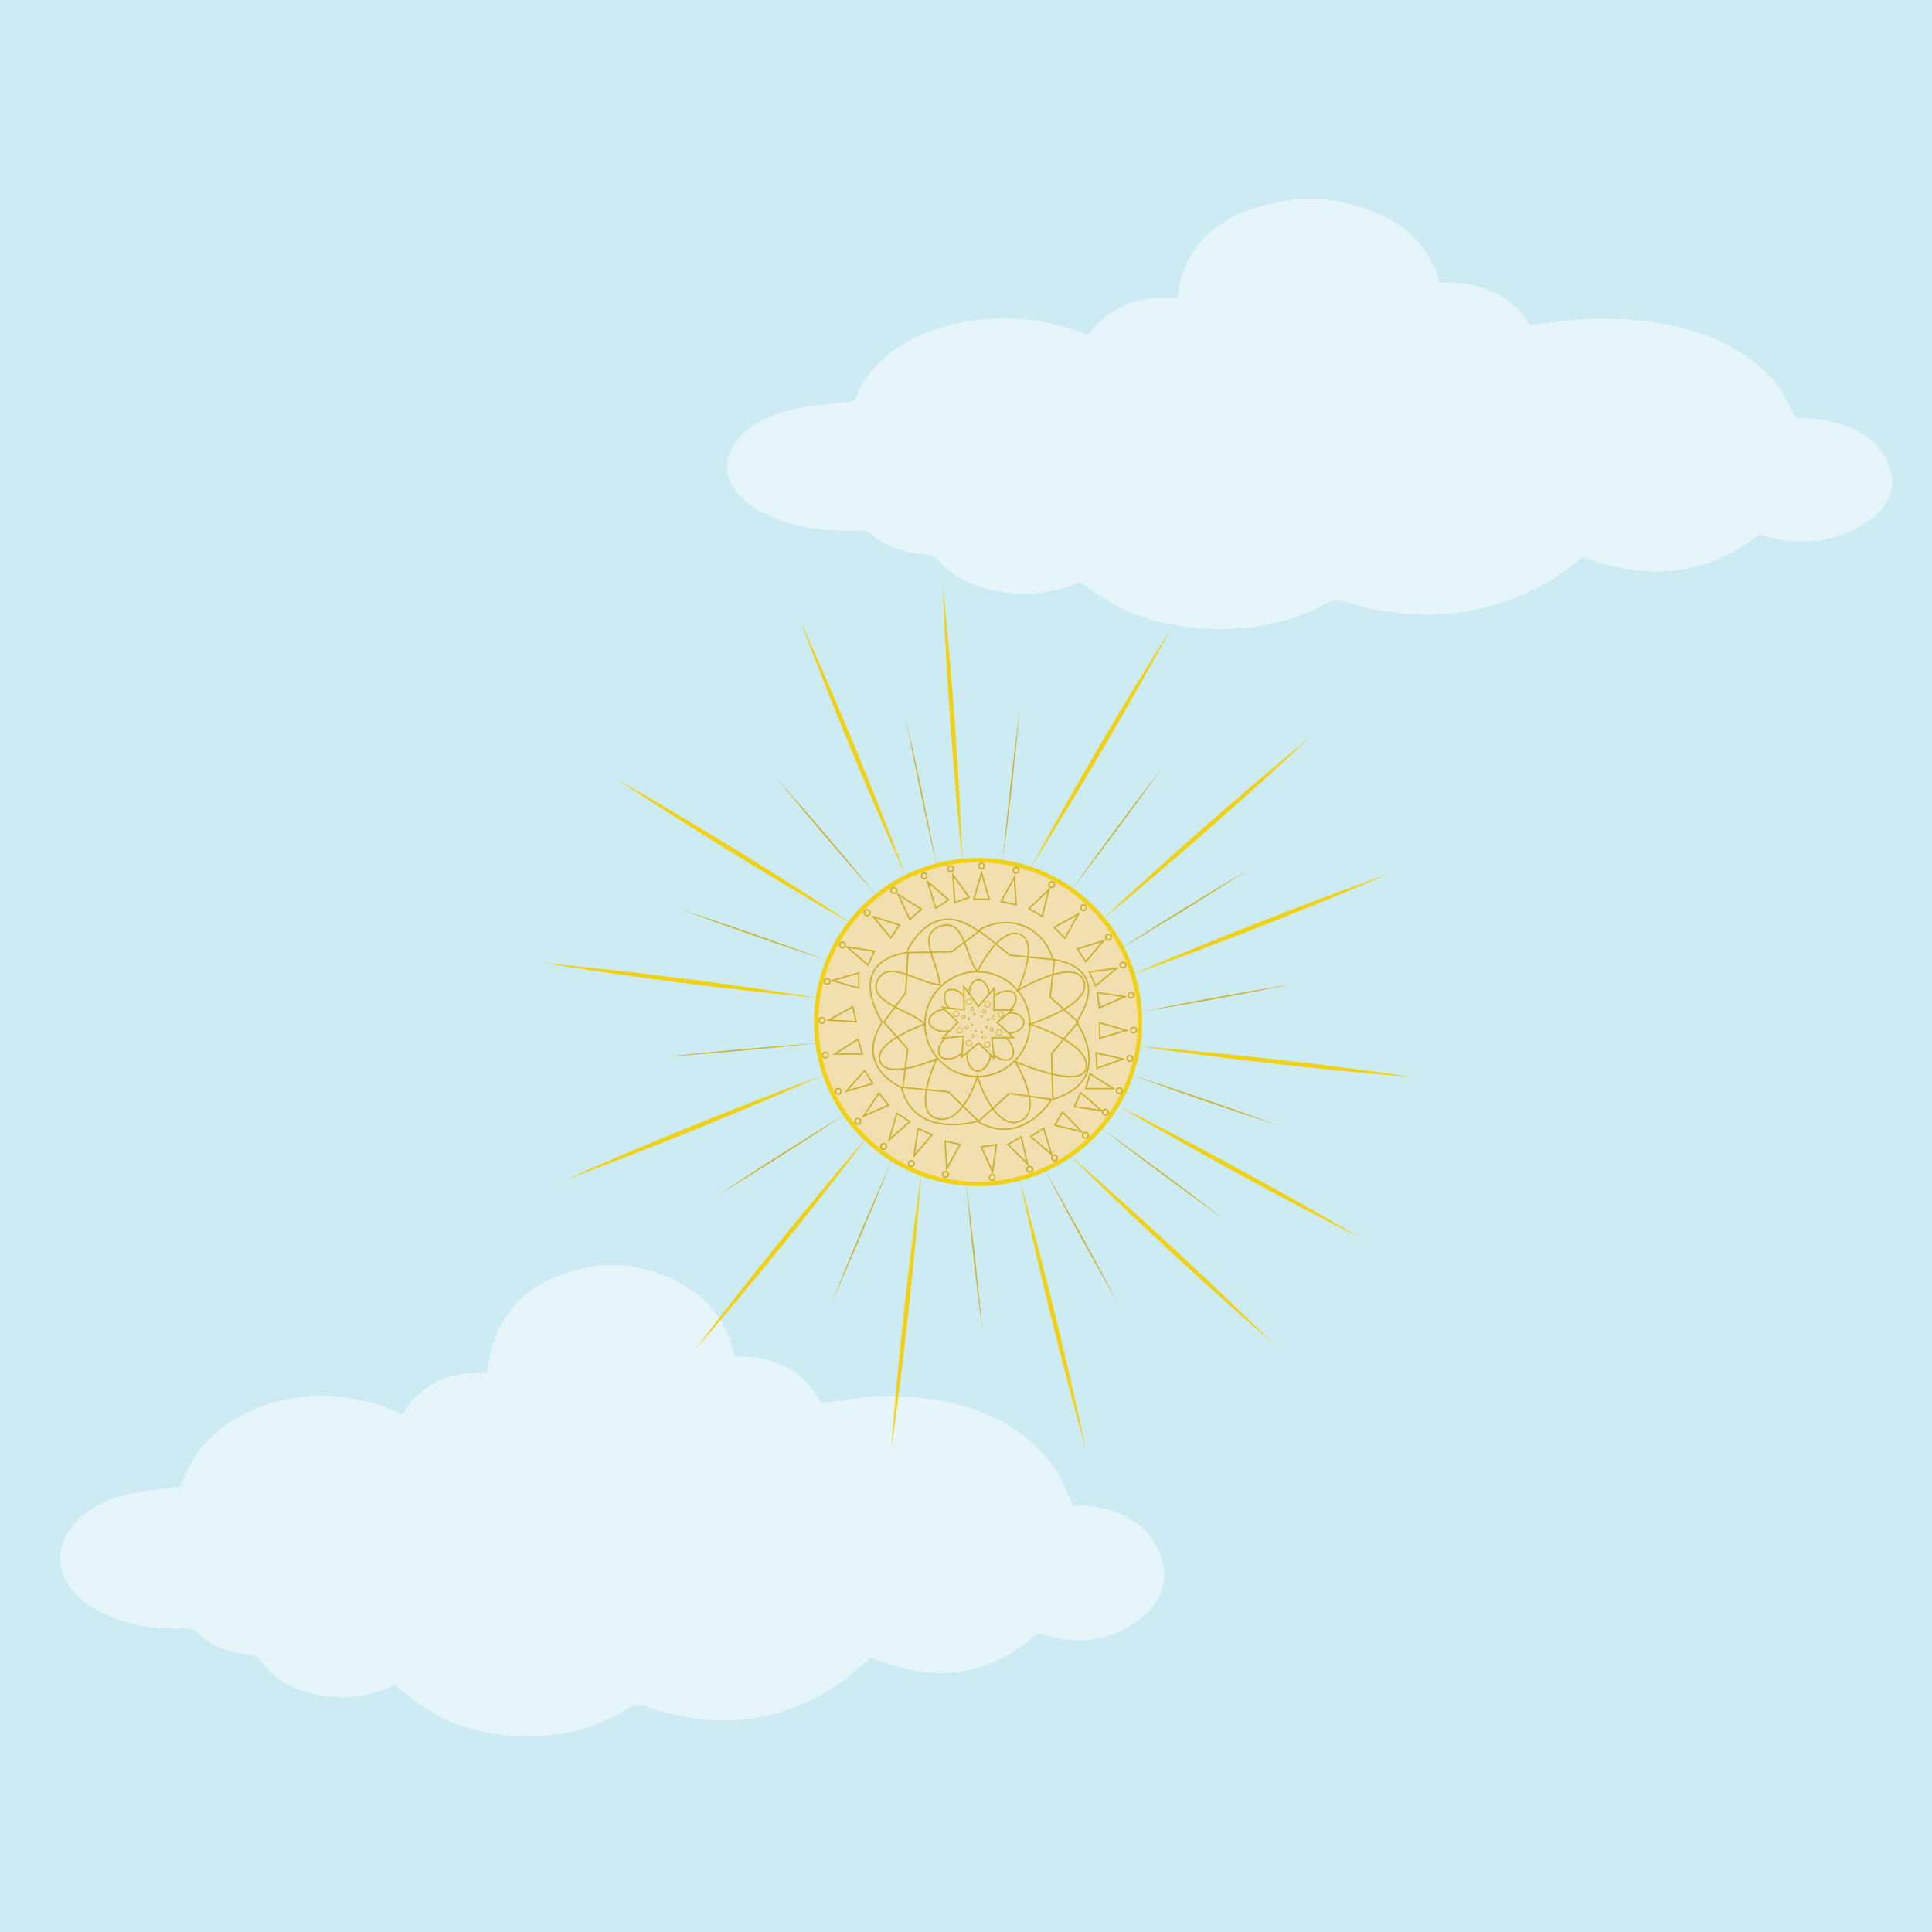 <svg xmlns="http://www.w3.org/2000/svg" viewBox="0 0 700 700"><defs><style>.cls-1{fill:#cdebf2;}.cls-2{opacity:0.5;}.cls-3,.cls-4{fill:#fff;stroke:#fff;}.cls-10,.cls-3,.cls-4,.cls-5,.cls-9{stroke-miterlimit:10;}.cls-3{stroke-width:0.59px;}.cls-4{stroke-width:0.6px;}.cls-5,.cls-6{fill:#f2dfaf;}.cls-5{stroke:#f1d116;stroke-width:1.58px;}.cls-7{fill:#f1d116;}.cls-8{fill:#cbb12d;}.cls-10,.cls-9{fill:none;stroke:#cbb12d;}.cls-9{stroke-width:0.53px;}.cls-10{stroke-width:0.26px;}</style></defs><g id="Text"><rect class="cls-1" x="-20.86" y="-18.32" width="732.1" height="732.1"/><g id="_0jA1Dw" data-name="0jA1Dw" class="cls-2"><path class="cls-3" d="M479.38,72.3c4.13.86,8.43,1.43,12.36,2.62,17.11,5.17,26.3,14.7,29.45,27.72,16.31-.4,27.18,5.22,33,15.45,8-.81,15.73-2.17,23.46-2.27,27-.36,50,5.64,64.94,22.48,3.53,4,5.18,8.76,7.87,13.47,15.69,0,28.26,4.66,33.4,16.29,3.78,8.56.09,16.2-9.47,22-11.18,6.79-23.87,7.31-37.21,3.35-18.33,14.6-39.72,17.06-63.7,8.1-4.67,3.31-8.86,7-14,9.78-22,12.15-46,14.31-71.7,6.54-3.1-.93-5-.84-7.66.7-21.74,12.56-56.89,12.11-78.14-.89-3.61-2.21-7.05-4.57-10.82-7a50,50,0,0,1-26.36,3.73c-10.39-1.21-18.63-4.84-24.18-11.23a6.4,6.4,0,0,0-5-2.45c-7.87-.6-14.58-3-19.73-7.34a6.25,6.25,0,0,0-4.79-1.43c-12.54.53-24.3-1.19-34.62-6.54-11.6-6-15.79-15.11-10.57-23.6,4.12-6.71,11.86-10.95,21.39-13.18,6.15-1.44,12.77-1.95,19.24-2.58,2.3-.23,3.44-.52,4.08-2.26,5.49-15,24.32-26.14,46.1-27.74,12.91-.95,25,.62,36.2,5.26a15.13,15.13,0,0,0,1.52.42c6.66-9.51,17.19-14.46,32.37-13.47.77-3.47,1.07-6.8,2.29-10,5.31-13.67,17.48-22.38,37.46-25.24a28.89,28.89,0,0,0,2.92-.71ZM443,119c-1-.56-1.4-.67-1.5-.85-2.86-5.46-8.93-8-16.61-8.63-11.13-.93-22.91,4-27.59,11.46-.43.69.21,1.93.86,2.7a48,48,0,0,0,4.13,3.88l-.74.45c-14.76-10.52-32.61-13-52.24-9.56S313.87,134,312,146.08l9,2-.37.83a18.77,18.77,0,0,1-2.62-.21,60.2,60.2,0,0,0-39.25,4.45c-17.58,8.31-17.57,23-.22,31.54,9.21,4.52,19.56,6.21,30.64,6,2.16,0,4.66.28,3.82-3.07,8.37,9.92,19.06,14.06,34.35,10.25l.17.79-6.49,2.26c.7.84,1.27,1.64,2,2.36,10,10.32,30.54,13.16,46.4,6.37,1.94-.82,3.14-1.18,4.94.38,18.28,15.95,47.51,20.72,73.89,12.1,4.94-1.62,9.66-3.56,13.44-6.45l-8.63-5.41.77-1c16.64,10.89,36.24,13.85,57.49,10.36s36.85-12.36,45.86-26.8a11.91,11.91,0,0,1-2,5.22c-.95,1.33-.74,2,1.07,2.79,24.32,10.39,55.94,1.58,63.52-14.92.18-.39.72-.7,1.09-1.05l1,.31c-1.09,2.31-2.19,4.62-3.35,7.06a41.2,41.2,0,0,0,18.49,2c12.4-1.48,21.12-6.32,25-14.83,3.54-7.73-.63-16.14-9.84-21.38-11.48-6.52-26.92-6.43-39.37.21a30.1,30.1,0,0,1-2.89,1.19c-.22-.81,0-1.26.37-1.41,4.6-1.79,9.06-3.84,13.92-5.15,2.87-.78,3.27-1.59,2.7-3.4-2.7-8.5-9-15.41-18.52-20.87-16.6-9.51-35.82-12.73-56.72-11.2-13.73,1-26.62,3.53-34.51,12.69-.27.31-1.17.35-1.78.51,3.22-4.71,7.9-8.19,14.21-10.49,1.73-.63,2.88-1.18,2-2.83-4.29-7.73-15.56-13.25-27-13.19-2.24,0-3.49.2-3.25,2.17.2,1.59-.43,3.22-.69,4.83l-1.3-.07c0-.57,0-1.14,0-1.71.93-11.56-4.59-21.31-17.37-28.52-14.46-8.15-30.68-9.47-47.17-3.54-17,6.12-25,16.53-25.42,29.91,0,.72,1.12,1.66,2.07,2.15,2.36,1.21,5.15,2,7.35,3.35C441.18,114.12,443.13,116,443,119Z"/><path class="cls-3" d="M443,119c.16-3.06-1.79-4.9-4.21-6.36-2.2-1.32-5-2.14-7.35-3.35-1-.49-2.09-1.43-2.07-2.15.4-13.38,8.43-23.79,25.42-29.91,16.49-5.93,32.71-4.61,47.17,3.54,12.78,7.21,18.3,17,17.37,28.52,0,.57,0,1.14,0,1.71l1.3.07c.26-1.61.89-3.24.69-4.83-.24-2,1-2.16,3.25-2.17,11.48-.06,22.75,5.46,27,13.19.92,1.65-.23,2.2-2,2.83-6.31,2.3-11,5.78-14.21,10.49.61-.16,1.51-.2,1.78-.51,7.89-9.16,20.78-11.69,34.51-12.69,20.9-1.53,40.12,1.69,56.72,11.2,9.51,5.46,15.82,12.37,18.52,20.87.57,1.81.17,2.62-2.7,3.4-4.86,1.31-9.32,3.36-13.92,5.15-.41.15-.59.6-.37,1.41a30.1,30.1,0,0,0,2.89-1.19c12.45-6.64,27.89-6.73,39.37-.21,9.21,5.24,13.38,13.65,9.84,21.38-3.9,8.51-12.62,13.35-25,14.83a41.2,41.2,0,0,1-18.49-2c1.16-2.44,2.26-4.75,3.35-7.06l-1-.31c-.37.35-.91.66-1.09,1.05-7.58,16.5-39.2,25.31-63.52,14.92-1.81-.77-2-1.46-1.07-2.79a11.91,11.91,0,0,0,2-5.22c-9,14.44-24.62,23.31-45.86,26.8s-40.85.53-57.49-10.36l-.77,1,8.63,5.41c-3.78,2.89-8.5,4.83-13.44,6.45-26.38,8.62-55.61,3.85-73.89-12.1-1.8-1.56-3-1.2-4.94-.38-15.86,6.79-36.36,4-46.4-6.37-.71-.72-1.28-1.52-2-2.36l6.49-2.26-.17-.79c-15.29,3.81-26-.33-34.35-10.25.84,3.35-1.66,3-3.82,3.07-11.08.23-21.43-1.46-30.64-6-17.35-8.53-17.36-23.23.22-31.54A60.2,60.2,0,0,1,318,148.74a18.77,18.77,0,0,0,2.62.21l.37-.83-9-2c1.87-12.11,17.74-24.15,37.28-27.61s37.48-1,52.24,9.56l.74-.45a48,48,0,0,1-4.13-3.88c-.65-.77-1.29-2-.86-2.7,4.68-7.43,16.46-12.39,27.59-11.46,7.68.65,13.75,3.17,16.61,8.63C441.57,118.35,442,118.46,443,119Z"/></g><g id="_0jA1Dw-2" data-name="0jA1Dw" class="cls-2"><path class="cls-4" d="M226.37,458.62c3.91.94,8,1.56,11.71,2.87,16.21,5.67,24.92,16.1,27.9,30.36,15.46-.43,25.76,5.73,31.3,16.92,7.6-.88,14.9-2.37,22.23-2.48,25.53-.39,47.33,6.18,61.53,24.62,3.34,4.35,4.91,9.6,7.46,14.76,14.86,0,26.77,5.11,31.64,17.85,3.58,9.37.08,17.74-9,24.09-10.6,7.44-22.62,8-35.25,3.68-17.37,16-37.64,18.68-60.36,8.87-4.42,3.62-8.39,7.62-13.23,10.71-20.82,13.31-43.62,15.68-67.93,7.17-2.94-1-4.73-.93-7.26.77-20.6,13.75-53.9,13.26-74-1-3.43-2.43-6.69-5-10.26-7.7a41.64,41.64,0,0,1-25,4.08c-9.84-1.33-17.65-5.3-22.9-12.29a5.87,5.87,0,0,0-4.79-2.7c-7.45-.66-13.81-3.32-18.69-8A5.4,5.4,0,0,0,67,589.62c-11.89.58-23-1.31-32.81-7.16-11-6.58-15-16.55-10-25.86,3.91-7.35,11.24-12,20.27-14.43,5.82-1.58,12.1-2.14,18.22-2.83,2.19-.25,3.27-.57,3.87-2.48,5.2-16.38,23-28.63,43.68-30.39,12.23-1,23.66.68,34.3,5.77a12.86,12.86,0,0,0,1.44.45c6.31-10.41,16.29-15.83,30.67-14.75.73-3.8,1-7.45,2.17-10.9,5-15,16.56-24.51,35.49-27.64a26.46,26.46,0,0,0,2.77-.78Zm-34.5,51.18c-.94-.61-1.32-.73-1.41-.94-2.72-6-8.47-8.74-15.74-9.44-10.55-1-21.71,4.4-26.14,12.54-.42.76.19,2.12.81,3a47,47,0,0,0,3.91,4.25l-.7.49c-14-11.52-30.9-14.27-49.5-10.46s-33.55,17-35.32,30.24l8.55,2.23-.34.92a16.94,16.94,0,0,1-2.49-.24,50.12,50.12,0,0,0-37.19,4.87c-16.65,9.11-16.65,25.21-.2,34.55,8.72,5,18.53,6.81,29,6.56,2-.05,4.41.3,3.61-3.36,7.94,10.86,18.07,15.39,32.55,11.22l.16.86-6.15,2.48c.67.93,1.21,1.8,1.88,2.59,9.52,11.31,28.94,14.41,44,7,1.83-.9,3-1.3,4.67.42,17.33,17.46,45,22.69,70,13.24,4.68-1.77,9.16-3.9,12.74-7.06l-8.18-5.92.73-1.1C236.9,620.6,255.47,623.84,275.6,620s34.92-13.54,43.45-29.36a14.23,14.23,0,0,1-1.93,5.72c-.9,1.46-.7,2.21,1,3,23.05,11.38,53,1.73,60.19-16.34.17-.43.68-.76,1-1.14l1,.33c-1,2.53-2.08,5.06-3.17,7.73a34,34,0,0,0,17.51,2.19c11.76-1.63,20-6.93,23.71-16.25,3.35-8.47-.6-17.68-9.33-23.42-10.87-7.15-25.5-7-37.3.23a26.37,26.37,0,0,1-2.73,1.3c-.22-.88,0-1.37.34-1.55,4.36-2,8.59-4.2,13.19-5.64,2.72-.85,3.1-1.73,2.56-3.71-2.55-9.32-8.53-16.89-17.54-22.86-15.73-10.43-33.94-13.95-53.74-12.28-13,1.09-25.23,3.87-32.7,13.9-.26.34-1.12.38-1.69.56A27.42,27.42,0,0,1,292.92,511c1.64-.69,2.73-1.29,1.86-3.1-4.07-8.47-14.75-14.51-25.62-14.45-2.12,0-3.31.22-3.08,2.38.19,1.74-.41,3.52-.65,5.29l-1.24-.08c0-.62,0-1.25,0-1.87.88-12.66-4.35-23.34-16.47-31.24C234,459,218.67,457.54,203.05,464c-16.1,6.7-23.71,18.11-24.09,32.76,0,.79,1.06,1.83,2,2.36,2.23,1.33,4.88,2.22,7,3.67C190.18,504.42,192,506.45,191.87,509.8Z"/><path class="cls-4" d="M191.87,509.8c.15-3.35-1.69-5.38-4-7-2.08-1.45-4.73-2.34-7-3.67-.9-.53-2-1.57-2-2.36.38-14.65,8-26.06,24.09-32.76,15.62-6.5,31-5.05,44.68,3.88,12.12,7.9,17.35,18.58,16.47,31.24,0,.62,0,1.25,0,1.87l1.24.08c.24-1.77.84-3.55.65-5.29-.23-2.16,1-2.37,3.08-2.38,10.87-.06,21.55,6,25.62,14.45.87,1.81-.22,2.41-1.86,3.1a27.42,27.42,0,0,0-13.46,11.49c.57-.18,1.43-.22,1.69-.56,7.47-10,19.68-12.81,32.7-13.9,19.8-1.67,38,1.85,53.74,12.28,9,6,15,13.54,17.54,22.86.54,2,.16,2.86-2.56,3.71-4.6,1.44-8.83,3.69-13.19,5.64-.38.18-.56.67-.34,1.55a26.37,26.37,0,0,0,2.73-1.3c11.8-7.28,26.43-7.38,37.3-.23,8.73,5.74,12.68,15,9.33,23.42-3.69,9.32-11.95,14.62-23.71,16.25A34,34,0,0,1,377.18,590c1.09-2.67,2.13-5.2,3.17-7.73l-1-.33c-.36.38-.87.71-1,1.14-7.18,18.07-37.14,27.72-60.19,16.34-1.71-.84-1.91-1.59-1-3a14.23,14.23,0,0,0,1.93-5.72c-8.53,15.82-23.32,25.54-43.45,29.36s-38.7.58-54.47-11.34l-.73,1.1,8.18,5.92c-3.58,3.16-8.06,5.29-12.74,7.06-25,9.45-52.68,4.22-70-13.24-1.7-1.72-2.84-1.32-4.67-.42-15,7.43-34.45,4.33-44-7-.67-.79-1.21-1.66-1.88-2.59l6.15-2.48-.16-.86c-14.48,4.17-24.61-.36-32.55-11.22.8,3.66-1.57,3.31-3.61,3.36-10.5.25-20.31-1.6-29-6.56-16.45-9.34-16.45-25.44.2-34.55a50.12,50.12,0,0,1,37.19-4.87,16.94,16.94,0,0,0,2.49.24l.34-.92-8.55-2.23C69.55,526.18,84.59,513,103.1,509.2s35.52-1.06,49.5,10.46l.7-.49a47,47,0,0,1-3.91-4.25c-.62-.84-1.23-2.2-.81-3,4.43-8.14,15.59-13.56,26.14-12.54,7.27.7,13,3.47,15.74,9.44C190.55,509.07,190.93,509.19,191.87,509.8Z"/></g><circle class="cls-5" cx="354.36" cy="370.31" r="58.66"/><line class="cls-6" x1="373.22" y1="314.72" x2="424.28" y2="227.74"/><path class="cls-7" d="M373.22,314.72c16-29.42,33.18-58.65,51.06-87-16,29.42-33.18,58.64-51.06,87Z"/><path class="cls-8" d="M387.86,322.94c10.49-14.71,22.32-30.67,33.36-45-10.48,14.71-22.32,30.67-33.36,45Z"/><path class="cls-8" d="M405.15,344.21c15.19-9.79,32.09-20.23,47.64-29.43-15.18,9.79-32.09,20.23-47.64,29.43Z"/><line class="cls-6" x1="328.38" y1="317.84" x2="289.88" y2="224.61"/><path class="cls-7" d="M328.38,317.84c-13.78-30.54-26.72-61.86-38.5-93.23,13.78,30.54,26.71,61.87,38.5,93.23Z"/><line class="cls-6" x1="398.75" y1="333.73" x2="474.54" y2="267.18"/><path class="cls-7" d="M398.75,333.73c24.45-22.9,49.91-45.27,75.79-66.55-24.45,22.91-49.92,45.26-75.79,66.55Z"/><line class="cls-6" x1="411.97" y1="379.02" x2="512.2" y2="390.3"/><path class="cls-7" d="M412,379c33.39,2.68,67.07,6.46,100.23,11.28C478.8,387.63,445.12,383.83,412,379Z"/><path class="cls-8" d="M410.17,389.52c17.19,5.56,36,12,52.94,18.25-17.19-5.56-36-12-52.94-18.25Z"/><line class="cls-6" x1="387.28" y1="418.3" x2="461.29" y2="486.82"/><path class="cls-7" d="M387.28,418.3c25.3,22,50.17,45,74,68.52-25.31-22-50.17-45-74-68.52Z"/><path class="cls-8" d="M378.23,423.3c9,15.68,18.54,33.1,26.92,49.11-9-15.67-18.54-33.1-26.92-49.11Z"/><line class="cls-6" x1="369.45" y1="427.31" x2="393.49" y2="525.26"/><path class="cls-7" d="M369.45,427.31c9,32.26,17.11,65.17,24,97.95-9-32.26-17.1-65.18-24-97.95Z"/><path class="cls-8" d="M349.94,427.79c2.32,17.92,4.49,37.67,6.12,55.67-2.32-17.92-4.49-37.67-6.12-55.67Z"/><line class="cls-6" x1="333.84" y1="424.74" x2="322.92" y2="525.01"/><path class="cls-7" d="M333.84,424.74c-2.56,33.41-6.22,67.1-10.92,100.27,2.55-33.41,6.23-67.1,10.92-100.27Z"/><path class="cls-8" d="M322.92,420.79c-6.69,16.79-14.4,35.1-21.72,51.62,6.68-16.79,14.39-35.1,21.72-51.62Z"/><line class="cls-6" x1="315.02" y1="410.97" x2="251.56" y2="489.37"/><path class="cls-7" d="M315,411c-20.24,26.71-41.55,53-63.46,78.4,20.23-26.71,41.56-53,63.46-78.4Z"/><path class="cls-8" d="M306.9,403.25c-15,10-31.8,20.68-47.22,30.1,15-10,31.8-20.68,47.22-30.1Z"/><line class="cls-6" x1="298.29" y1="389.53" x2="204.83" y2="427.46"/><path class="cls-7" d="M298.29,389.53c-30.62,13.59-62,26.34-93.46,37.93,30.62-13.6,62-26.33,93.46-37.93Z"/><path class="cls-8" d="M296.87,377.89c-18,1.94-37.76,3.7-55.78,5,18-2,37.75-3.7,55.78-5Z"/><line class="cls-6" x1="296.87" y1="361.63" x2="196.81" y2="348.9"/><path class="cls-7" d="M296.87,361.63c-33.36-3.17-67-7.43-100.06-12.73,33.36,3.15,67,7.44,100.06,12.73Z"/><path class="cls-8" d="M299.71,348c-17.17-5.63-35.93-12.18-52.87-18.46,17.17,5.62,35.93,12.18,52.87,18.46Z"/><line class="cls-6" x1="309.13" y1="334.99" x2="223.22" y2="282.14"/><path class="cls-7" d="M309.13,335c-29.08-16.64-57.95-34.38-85.91-52.85,29.09,16.62,58,34.39,85.91,52.85Z"/><path class="cls-8" d="M317.87,324.77c-12-13.53-24.87-28.65-36.32-42.63,12,13.52,24.87,28.65,36.32,42.63Z"/><path class="cls-8" d="M339.59,314.72c-4-17.61-8.13-37.06-11.5-54.81,4.05,17.61,8.13,37.06,11.5,54.81Z"/><line class="cls-6" x1="348.76" y1="312.94" x2="341.61" y2="212.34"/><path class="cls-7" d="M348.76,312.94c-3.44-33.32-5.86-67.13-7.15-100.6,3.45,33.32,5.85,67.12,7.15,100.6Z"/><path class="cls-8" d="M363.19,312.94c1.67-18,3.89-37.73,6.26-55.65-1.68,18-3.9,37.74-6.26,55.65Z"/><line class="cls-6" x1="409.38" y1="353.41" x2="503.27" y2="316.56"/><path class="cls-7" d="M409.38,353.41c30.78-13.23,62.32-25.62,93.89-36.85-30.78,13.24-62.33,25.62-93.89,36.85Z"/><path class="cls-8" d="M413,366.67c17.71-3.59,37.26-7.17,55.09-10.09-17.71,3.6-37.26,7.18-55.09,10.09Z"/><line class="cls-6" x1="404.54" y1="400.31" x2="493.09" y2="448.61"/><path class="cls-7" d="M404.54,400.31c29.91,15.1,59.67,31.32,88.55,48.3-29.92-15.09-59.66-31.32-88.55-48.3Z"/><path class="cls-8" d="M398.74,408.54c14.71,10.49,30.67,22.33,45,33.38-14.71-10.49-30.66-22.34-45-33.38Z"/><path class="cls-9" d="M349.34,365.84l-.15-8.53,5.32,7.32,5.73-6.6q-.06,4-.11,8l6.85-.14-5.77,4.53,6,5.51-7.82.07.78,7.47-5.65-5.6L348.4,383c.25-2.52.49-5.05.74-7.57l-7.77.75,5.74-5.73-5.6-5.46Z"/><circle class="cls-10" cx="352.19" cy="371.4" r="0.31"/><circle class="cls-10" cx="350.27" cy="372.13" r="0.57"/><circle class="cls-10" cx="347.67" cy="373.35" r="1"/><circle class="cls-10" cx="353.5" cy="373.66" r="0.31"/><circle class="cls-10" cx="352.41" cy="375.4" r="0.57"/><circle class="cls-10" cx="351.08" cy="377.95" r="1"/><circle class="cls-10" cx="355.77" cy="373.97" r="0.31"/><circle class="cls-10" cx="356.49" cy="375.89" r="0.57"/><circle class="cls-10" cx="357.71" cy="378.5" r="1"/><circle class="cls-10" cx="357.43" cy="372.2" r="0.31"/><circle class="cls-10" cx="359.3" cy="373.05" r="0.57"/><circle class="cls-10" cx="361.99" cy="374.05" r="1"/><circle class="cls-10" cx="358.06" cy="369.39" r="0.31"/><circle class="cls-10" cx="360.01" cy="368.72" r="0.57"/><circle class="cls-10" cx="362.65" cy="367.6" r="1"/><circle class="cls-10" cx="355.62" cy="368.28" r="0.31"/><circle class="cls-10" cx="356.62" cy="366.49" r="0.57"/><circle class="cls-10" cx="357.82" cy="363.88" r="1"/><circle class="cls-10" cx="353.01" cy="367.48" r="0.31"/><circle class="cls-10" cx="352.28" cy="365.56" r="0.57"/><circle class="cls-10" cx="351.07" cy="362.96" r="1"/><circle class="cls-10" cx="351.01" cy="369.19" r="0.31"/><circle class="cls-10" cx="349.14" cy="368.34" r="0.57"/><circle class="cls-10" cx="346.45" cy="367.34" r="1"/><path class="cls-9" d="M343.87,365.24c-2.19-2.24-2-5.28-.71-6.28s4.28-.56,6,2.08"/><path class="cls-9" d="M351.32,360.59c-.54-3.21,1.48-5.56,3.15-5.61s4,2.21,3.88,5.44"/><path class="cls-9" d="M360.16,361.11c2.42-2.48,6-2.53,7.24-1.33s1,4.37-1.9,6.39"/><path class="cls-9" d="M365.4,367c3.35-.42,5.65,1.78,5.59,3.52s-2.55,4.06-5.88,3.8"/><path class="cls-9" d="M364.42,376.07c2.78,2.07,3.29,5.59,2.27,7s-4.2,1.58-6.58-1.05"/><path class="cls-9" d="M358.91,381.93c-.13,3.87-3,6.34-5,6.13s-4.16-3.22-3.27-7"/><path class="cls-9" d="M348.62,381.37c-2.56,2.7-6.36,2.8-7.74,1.52s-1.15-4.7,2-6.91"/><path class="cls-9" d="M344.24,373.43c-3.63,1-7-.87-7.54-2.7s1.44-4.68,5.29-5"/><circle class="cls-9" cx="354.12" cy="371.05" r="19"/><circle class="cls-9" cx="334.86" cy="317.35" r="1.02"/><circle class="cls-9" cx="344.44" cy="314.78" r="1.02"/><circle class="cls-9" cx="355.62" cy="313.76" r="1.02"/><circle class="cls-9" cx="368.13" cy="315.31" r="1.02"/><circle class="cls-9" cx="381.06" cy="320.52" r="1.02"/><circle class="cls-9" cx="392.61" cy="328.87" r="1.02"/><circle class="cls-9" cx="401.65" cy="339.51" r="1.02"/><circle class="cls-9" cx="406.87" cy="349.63" r="1.02"/><circle class="cls-9" cx="409.85" cy="360.59" r="1.02"/><circle class="cls-9" cx="410.75" cy="373.21" r="1.02"/><circle class="cls-9" cx="409.38" cy="383.5" r="1.02"/><circle class="cls-9" cx="405.54" cy="395.18" r="1.02"/><circle class="cls-9" cx="400.48" cy="402.97" r="1.02"/><circle class="cls-9" cx="393.28" cy="411.38" r="1.02"/><circle class="cls-9" cx="382.05" cy="419.52" r="1.02"/><circle class="cls-9" cx="373.12" cy="423.65" r="1.02"/><circle class="cls-9" cx="359.47" cy="426.57" r="1.02"/><circle class="cls-9" cx="342.59" cy="425.51" r="1.02"/><circle class="cls-9" cx="330.18" cy="421.56" r="1.02"/><circle class="cls-9" cx="320.18" cy="415.37" r="1.02"/><circle class="cls-9" cx="310.83" cy="406.25" r="1.02"/><circle class="cls-9" cx="303.73" cy="395.41" r="1.02"/><circle class="cls-9" cx="299.06" cy="382.28" r="1.02"/><circle class="cls-9" cx="297.82" cy="369.73" r="1.02"/><circle class="cls-9" cx="299.71" cy="355.59" r="1.02"/><circle class="cls-9" cx="305.21" cy="342.38" r="1.02"/><circle class="cls-9" cx="314.16" cy="330.72" r="1.02"/><circle class="cls-9" cx="323.88" cy="322.63" r="1.02"/><path class="cls-9" d="M328.88,380.1,327.11,394l16.51,1.59,10.92,10.65,11.17-10.08,15.76,2.27L381,381.75l9.63-11.44-10.14-9.05q.8-6.79,1.6-13.57L366,346.11l-11.18-8.82-9.91,7.53-15.94.31-.83,14.58-7.93,10.6Z"/><path class="cls-9" d="M340.43,356.79c.07-7.07-8.83-18.13.22-21.22s9,11,13.47,16.47c0,0,7.76-16.29,15.33-13.55s-.71,20.42-.71,20.42,20.23-12.34,23.87-3.65-19.49,15.79-19.49,15.79,21.53,6.85,20.51,15.6-25.74-2-25.74-2,10.84,18,1.56,21.59-15.33-16.2-15.33-16.2-5.07,17.6-14.53,15.26-.23-21.63-.23-21.63-18,7.94-20.52.88,16.28-13.51,16.28-13.51c-5.72-5.27-20.79-7.85-17.14-15.82S332.94,356.27,340.43,356.79Z"/><path class="cls-9" d="M354.27,337.29c.62-.42,7.93-5.19,16.46-1.86,8.38,3.27,10.6,11.47,10.79,12.26,0,0,21.93,2,8.54,22.62,0,0,14.87,21.31-9.12,28.13,0,0-10.54,17.4-26.92,7.81,0,0-22.42,6.92-27.44-12.24,0,0-17.36-7.21-6.92-23.7,0,0-14.25-21.22,8.75-25.18C328.41,345.13,337.22,324.45,354.27,337.29Z"/><polygon class="cls-9" points="355.62 316.23 352.84 325.83 358.41 325.83 355.62 316.23"/><polygon class="cls-9" points="367.55 317.84 362.73 326.6 368.16 327.82 367.55 317.84"/><polygon class="cls-9" points="380.02 322.31 372.81 329.23 377.63 332.02 380.02 322.31"/><polygon class="cls-9" points="390.7 331.17 381.94 335.99 385.88 339.93 390.7 331.17"/><polygon class="cls-9" points="399.9 340.84 390.35 343.8 393.41 348.45 399.9 340.84"/><polygon class="cls-9" points="404.59 350.8 394.69 352.15 396.95 357.24 404.59 350.8"/><polygon class="cls-9" points="407.47 361.11 397.58 359.63 398.32 365.15 407.47 361.11"/><polygon class="cls-9" points="408.05 373.35 398.45 370.56 398.45 376.13 408.05 373.35"/><polygon class="cls-9" points="406.87 383.69 397.12 381.5 397.46 387.06 406.87 383.69"/><polygon class="cls-9" points="403.38 394.41 394.93 389.06 393.38 394.41 403.38 394.41"/><polygon class="cls-9" points="399.17 402.44 391.61 395.9 389.28 400.96 399.17 402.44"/><polygon class="cls-9" points="391.9 410.05 384.97 402.83 382.19 407.65 391.9 410.05"/><polygon class="cls-9" points="381.03 418.33 378.13 408.76 373.46 411.79 381.03 418.33"/><polygon class="cls-9" points="372.27 421.68 370.02 411.93 365.16 414.64 372.27 421.68"/><polygon class="cls-9" points="359.6 424.64 361.05 414.75 355.54 415.5 359.6 424.64"/><polygon class="cls-9" points="343.03 423.41 347.86 414.65 342.42 413.43 343.03 423.41"/><polygon class="cls-9" points="331.2 418.79 337.69 411.19 332.62 408.89 331.2 418.79"/><polygon class="cls-9" points="322.17 413 329.66 406.37 324.95 403.39 322.17 413"/><polygon class="cls-9" points="312.85 404.43 322 400.39 318.42 396.12 312.85 404.43"/><polygon class="cls-9" points="306.64 395.35 316.25 392.57 313.27 387.86 306.64 395.35"/><polygon class="cls-9" points="302.47 381.86 312.47 381.86 310.92 376.51 302.47 381.86"/><polygon class="cls-9" points="300.21 369.63 310.2 370.19 308.95 364.76 300.21 369.63"/><polygon class="cls-9" points="301.55 355.26 311.16 358.05 311.16 352.48 301.55 355.26"/><polygon class="cls-9" points="306.93 343.15 314.5 349.69 316.82 344.63 306.93 343.15"/><polygon class="cls-9" points="316.35 332.13 322.78 339.79 325.88 335.17 316.35 332.13"/><polygon class="cls-9" points="325.38 324.08 329.66 333.12 333.83 329.42 325.38 324.08"/><polygon class="cls-9" points="336.12 319.49 339.01 329.07 343.68 326.03 336.12 319.49"/><polygon class="cls-9" points="345.29 317.03 345.9 327.01 351.15 325.14 345.29 317.03"/></g></svg>